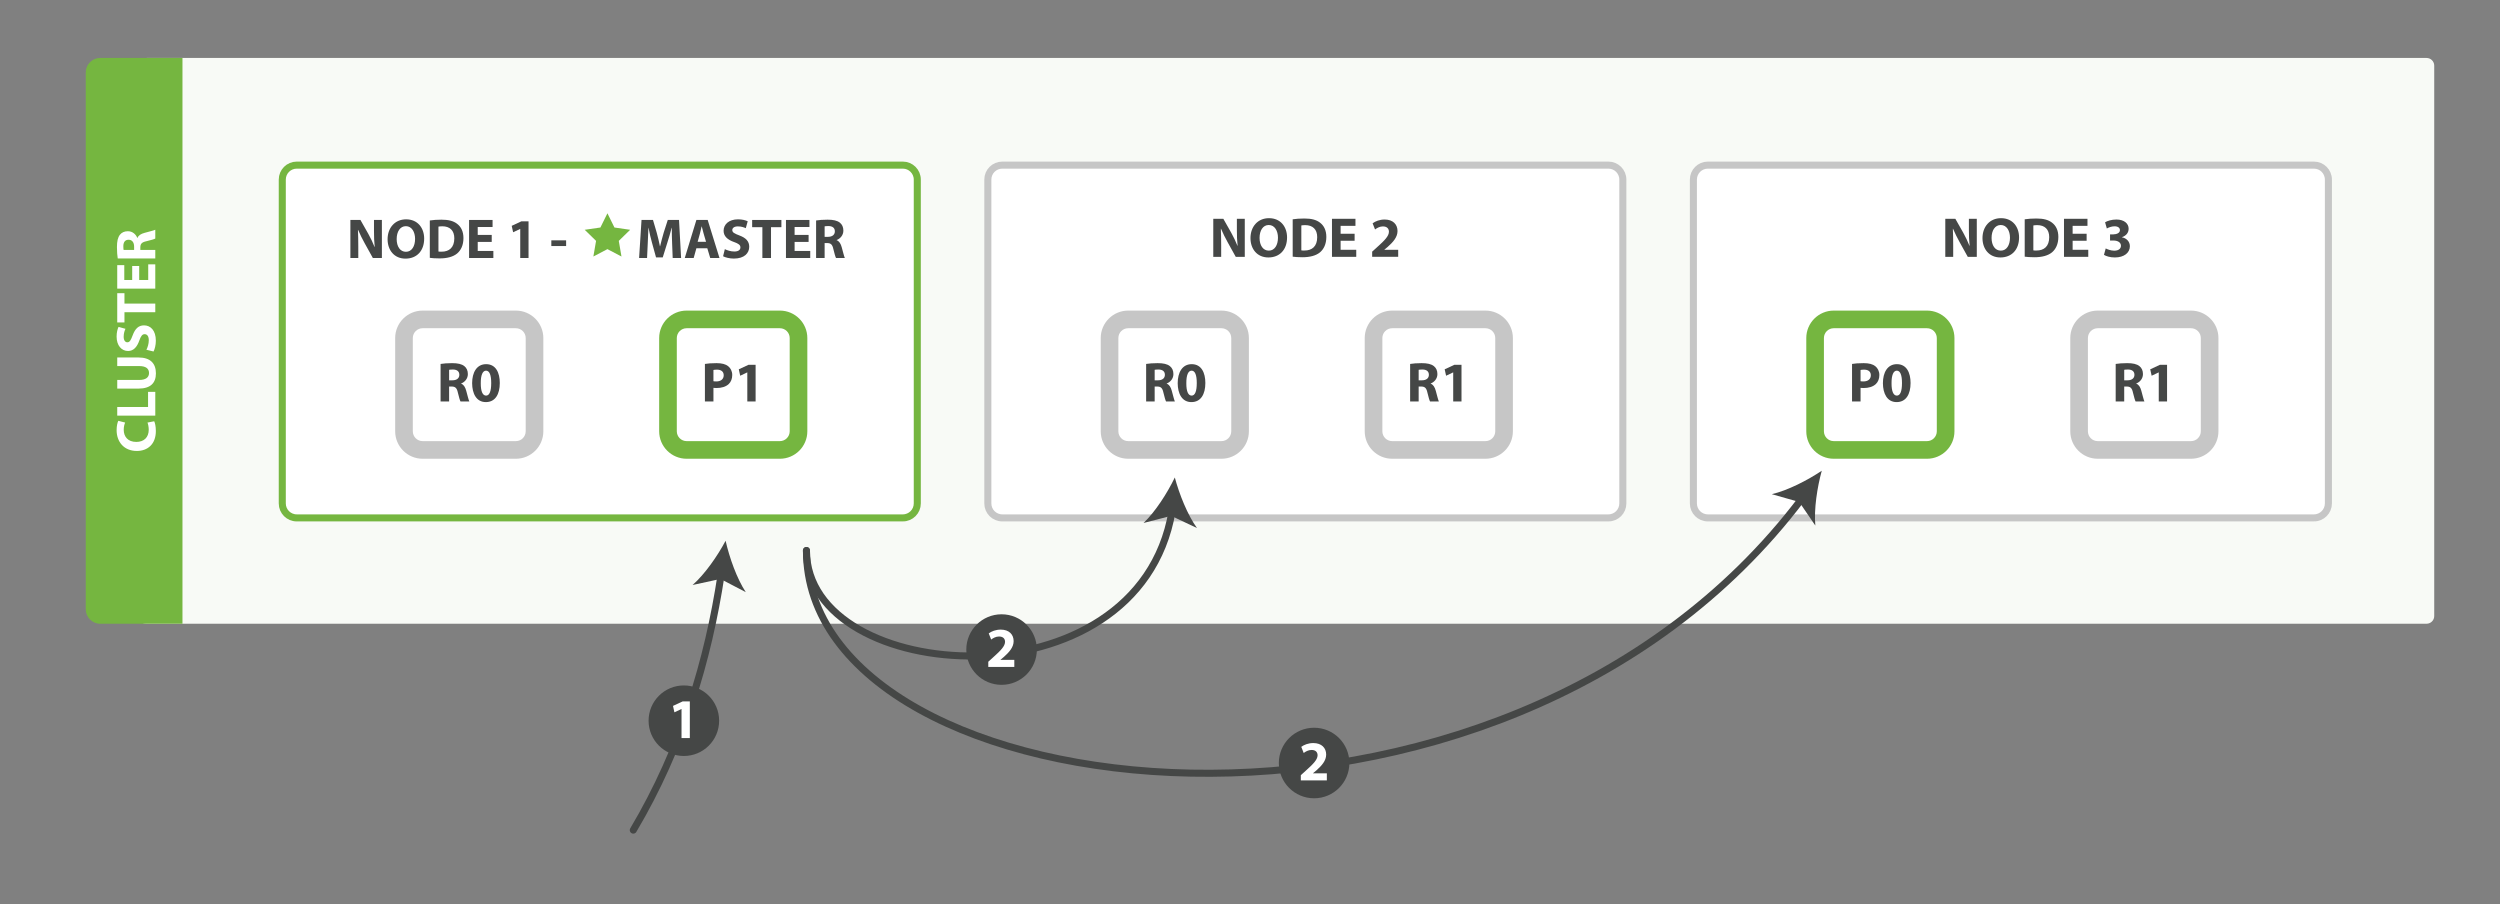 <?xml version="1.0" encoding="UTF-8" standalone="no"?>
<!-- Generator: Adobe Illustrator 17.1.0, SVG Export Plug-In . SVG Version: 6.00 Build 0)  -->

<svg
   xmlns:dc="http://purl.org/dc/elements/1.1/"
   xmlns:cc="http://creativecommons.org/ns#"
   xmlns:rdf="http://www.w3.org/1999/02/22-rdf-syntax-ns#"
   xmlns:svg="http://www.w3.org/2000/svg"
   xmlns="http://www.w3.org/2000/svg"
   xmlns:sodipodi="http://sodipodi.sourceforge.net/DTD/sodipodi-0.dtd"
   xmlns:inkscape="http://www.inkscape.org/namespaces/inkscape"
   version="1.1"
   x="0px"
   y="0px"
   viewBox="0 0 566.929 205.03"
   enable-background="new 0 0 566.929 255.026"
   xml:space="preserve"
   id="svg3753"
   inkscape:version="0.48.2 r9819"
   width="100%"
   height="100%"
   sodipodi:docname="04-05_mget.svg"><rect x="0" y="0" width="566.929" height="205.03" fill="#808080" stroke="none"/><defs
   id="defs3965" /><sodipodi:namedview
   pagecolor="#ffffff"
   bordercolor="#666666"
   borderopacity="1"
   objecttolerance="10"
   gridtolerance="10"
   guidetolerance="10"
   inkscape:pageopacity="0"
   inkscape:pageshadow="2"
   inkscape:window-width="640"
   inkscape:window-height="480"
   id="namedview3963"
   showgrid="false"
   inkscape:zoom="0.62088904"
   inkscape:cx="283.4645"
   inkscape:cy="127.513"
   inkscape:window-x="539"
   inkscape:window-y="39"
   inkscape:window-maximized="0"
   inkscape:current-layer="svg3753" />
<g
   id="Layer_2"
   display="none"
   style="display:none"
   transform="translate(0,-49.996)">
	<path
   display="inline"
   d="M 41.378,191.282 H 22.729 c -1.811,0 -3.28,-1.468 -3.28,-3.28 V 66.262 c 0,-1.811 1.468,-3.28 3.28,-3.28 h 18.649 v 128.3 z"
   id="path3756"
   inkscape:connector-curvature="0"
   style="fill:#75b640;display:inline" />
</g>
<g
   id="Layer_1"
   transform="translate(0,-49.996)">
	<path
   d="M 550.274,191.44 H 33.293 c -1.811,0 -3.28,-1.468 -3.28,-3.28 V 66.42 c 0,-1.811 1.468,-3.28 3.28,-3.28 h 516.981 c 0.961,0 1.74,0.779 1.74,1.74 V 189.7 c -10e-4,0.961 -0.78,1.74 -1.74,1.74 z"
   id="path3759"
   inkscape:connector-curvature="0"
   style="fill:#f8faf6" />
	<path
   stroke-miterlimit="10"
   d="M 204.734,167.44 H 67.293 c -1.811,0 -3.28,-1.468 -3.28,-3.28 V 90.72 c 0,-1.811 1.468,-3.28 3.28,-3.28 h 137.441 c 1.811,0 3.28,1.468 3.28,3.28 v 73.441 c -0.001,1.811 -1.469,3.279 -3.28,3.279 z"
   id="path3761"
   inkscape:connector-curvature="0"
   style="fill:#ffffff;stroke:#75b640;stroke-width:1.6;stroke-miterlimit:10" />
	<path
   stroke-miterlimit="10"
   d="M 364.734,167.44 H 227.293 c -1.811,0 -3.28,-1.468 -3.28,-3.28 V 90.72 c 0,-1.811 1.468,-3.28 3.28,-3.28 h 137.441 c 1.811,0 3.28,1.468 3.28,3.28 v 73.441 c -0.001,1.811 -1.469,3.279 -3.28,3.279 z"
   id="path3763"
   inkscape:connector-curvature="0"
   style="fill:#ffffff;stroke:#c6c6c6;stroke-width:1.6;stroke-miterlimit:10" />
	<path
   stroke-miterlimit="10"
   d="M 524.734,167.44 H 387.293 c -1.811,0 -3.28,-1.468 -3.28,-3.28 V 90.72 c 0,-1.811 1.468,-3.28 3.28,-3.28 h 137.441 c 1.811,0 3.28,1.468 3.28,3.28 v 73.441 c -10e-4,1.811 -1.469,3.279 -3.28,3.279 z"
   id="path3765"
   inkscape:connector-curvature="0"
   style="fill:#ffffff;stroke:#c6c6c6;stroke-width:1.6;stroke-miterlimit:10" />
	<g
   id="g3767">
		<path
   d="m 95.839,152.029 c -2.33,0 -4.226,-1.896 -4.226,-4.226 v -21.147 c 0,-2.33 1.896,-4.226 4.226,-4.226 h 21.148 c 2.33,0 4.226,1.896 4.226,4.226 v 21.147 c 0,2.33 -1.896,4.226 -4.226,4.226 H 95.839 z"
   id="path3769"
   inkscape:connector-curvature="0"
   style="fill:#ffffff" />
		<g
   id="g3771">
			<path
   d="m 116.987,124.429 c 1.229,0 2.226,0.997 2.226,2.226 v 21.148 c 0,1.229 -0.997,2.226 -2.226,2.226 H 95.84 c -1.229,0 -2.226,-0.997 -2.226,-2.226 v -21.148 c 0,-1.229 0.997,-2.226 2.226,-2.226 h 21.147 m 0,-4 H 95.84 c -3.433,0 -6.226,2.793 -6.226,6.226 v 21.148 c 0,3.433 2.793,6.226 6.226,6.226 h 21.148 c 3.433,0 6.226,-2.793 6.226,-6.226 v -21.148 c -0.001,-3.433 -2.794,-6.226 -6.227,-6.226 l 0,0 z"
   id="path3773"
   inkscape:connector-curvature="0"
   style="fill:#c6c6c6" />
		</g>
	</g>
	<g
   id="g3775">
		<path
   d="m 155.706,152.029 c -2.33,0 -4.226,-1.896 -4.226,-4.226 v -21.147 c 0,-2.33 1.896,-4.226 4.226,-4.226 h 21.148 c 2.33,0 4.226,1.896 4.226,4.226 v 21.147 c 0,2.33 -1.896,4.226 -4.226,4.226 h -21.148 z"
   id="path3777"
   inkscape:connector-curvature="0"
   style="fill:#ffffff" />
		<g
   id="g3779">
			<path
   d="m 176.854,124.429 c 1.229,0 2.226,0.997 2.226,2.226 v 21.148 c 0,1.229 -0.997,2.226 -2.226,2.226 h -21.148 c -1.229,0 -2.226,-0.997 -2.226,-2.226 v -21.148 c 0,-1.229 0.997,-2.226 2.226,-2.226 h 21.148 m 0,-4 h -21.148 c -3.433,0 -6.226,2.793 -6.226,6.226 v 21.148 c 0,3.433 2.793,6.226 6.226,6.226 h 21.148 c 3.433,0 6.226,-2.793 6.226,-6.226 v -21.148 c 0,-3.433 -2.793,-6.226 -6.226,-6.226 l 0,0 z"
   id="path3781"
   inkscape:connector-curvature="0"
   style="fill:#75b640" />
		</g>
	</g>
	<g
   id="g3783">
		<path
   d="m 255.84,152.029 c -2.33,0 -4.227,-1.896 -4.227,-4.226 v -21.147 c 0,-2.33 1.896,-4.226 4.227,-4.226 h 21.147 c 2.33,0 4.227,1.896 4.227,4.226 v 21.147 c 0,2.33 -1.896,4.226 -4.227,4.226 H 255.84 z"
   id="path3785"
   inkscape:connector-curvature="0"
   style="fill:#ffffff" />
		<g
   id="g3787">
			<path
   d="m 276.987,124.429 c 1.229,0 2.226,0.997 2.226,2.226 v 21.148 c 0,1.229 -0.997,2.226 -2.226,2.226 H 255.84 c -1.229,0 -2.226,-0.997 -2.226,-2.226 v -21.148 c 0,-1.229 0.997,-2.226 2.226,-2.226 h 21.147 m 0,-4 H 255.84 c -3.433,0 -6.226,2.793 -6.226,6.226 v 21.148 c 0,3.433 2.793,6.226 6.226,6.226 h 21.148 c 3.433,0 6.226,-2.793 6.226,-6.226 v -21.148 c -10e-4,-3.433 -2.794,-6.226 -6.227,-6.226 l 0,0 z"
   id="path3789"
   inkscape:connector-curvature="0"
   style="fill:#c6c6c6" />
		</g>
	</g>
	<g
   id="g3791">
		<path
   d="m 315.706,152.029 c -2.33,0 -4.226,-1.896 -4.226,-4.226 v -21.147 c 0,-2.33 1.896,-4.226 4.226,-4.226 h 21.148 c 2.33,0 4.226,1.896 4.226,4.226 v 21.147 c 0,2.33 -1.896,4.226 -4.226,4.226 h -21.148 z"
   id="path3793"
   inkscape:connector-curvature="0"
   style="fill:#ffffff" />
		<path
   d="m 336.854,124.429 c 1.229,0 2.226,0.997 2.226,2.226 v 21.148 c 0,1.229 -0.997,2.226 -2.226,2.226 h -21.148 c -1.229,0 -2.226,-0.997 -2.226,-2.226 v -21.148 c 0,-1.229 0.997,-2.226 2.226,-2.226 h 21.148 m 0,-4 h -21.148 c -3.433,0 -6.226,2.793 -6.226,6.226 v 21.148 c 0,3.433 2.793,6.226 6.226,6.226 h 21.148 c 3.433,0 6.226,-2.793 6.226,-6.226 v -21.148 c 0,-3.433 -2.793,-6.226 -6.226,-6.226 l 0,0 z"
   id="path3795"
   inkscape:connector-curvature="0"
   style="fill:#c6c6c6" />
	</g>
	<g
   id="g3797">
		<path
   d="m 415.84,152.029 c -2.33,0 -4.227,-1.896 -4.227,-4.226 v -21.147 c 0,-2.33 1.896,-4.226 4.227,-4.226 h 21.147 c 2.33,0 4.227,1.896 4.227,4.226 v 21.147 c 0,2.33 -1.896,4.226 -4.227,4.226 H 415.84 z"
   id="path3799"
   inkscape:connector-curvature="0"
   style="fill:#ffffff" />
		<path
   d="m 436.987,124.429 c 1.229,0 2.226,0.997 2.226,2.226 v 21.148 c 0,1.229 -0.997,2.226 -2.226,2.226 H 415.84 c -1.229,0 -2.226,-0.997 -2.226,-2.226 v -21.148 c 0,-1.229 0.997,-2.226 2.226,-2.226 h 21.147 m 0,-4 H 415.84 c -3.433,0 -6.226,2.793 -6.226,6.226 v 21.148 c 0,3.433 2.793,6.226 6.226,6.226 h 21.148 c 3.433,0 6.226,-2.793 6.226,-6.226 v -21.148 c -10e-4,-3.433 -2.794,-6.226 -6.227,-6.226 l 0,0 z"
   id="path3801"
   inkscape:connector-curvature="0"
   style="fill:#75b640" />
	</g>
	<g
   id="g3803">
		<path
   d="m 475.706,152.029 c -2.33,0 -4.226,-1.896 -4.226,-4.226 v -21.147 c 0,-2.33 1.896,-4.226 4.226,-4.226 h 21.148 c 2.33,0 4.226,1.896 4.226,4.226 v 21.147 c 0,2.33 -1.896,4.226 -4.226,4.226 h -21.148 z"
   id="path3805"
   inkscape:connector-curvature="0"
   style="fill:#ffffff" />
		<path
   d="m 496.854,124.429 c 1.229,0 2.226,0.997 2.226,2.226 v 21.148 c 0,1.229 -0.997,2.226 -2.226,2.226 h -21.148 c -1.229,0 -2.226,-0.997 -2.226,-2.226 v -21.148 c 0,-1.229 0.997,-2.226 2.226,-2.226 h 21.148 m 0,-4 h -21.148 c -3.433,0 -6.226,2.793 -6.226,6.226 v 21.148 c 0,3.433 2.793,6.226 6.226,6.226 h 21.148 c 3.433,0 6.226,-2.793 6.226,-6.226 v -21.148 c 0,-3.433 -2.793,-6.226 -6.226,-6.226 l 0,0 z"
   id="path3807"
   inkscape:connector-curvature="0"
   style="fill:#c6c6c6" />
	</g>
	<g
   id="g3809">
		<path
   d="m 275.137,108.24 v -8.628 h 2.279 l 1.792,3.162 c 0.512,0.909 1.024,1.984 1.408,2.957 h 0.038 c -0.128,-1.139 -0.166,-2.304 -0.166,-3.597 v -2.522 h 1.792 v 8.628 h -2.048 l -1.844,-3.329 c -0.512,-0.922 -1.075,-2.036 -1.498,-3.047 l -0.038,0.013 c 0.051,1.14 0.077,2.356 0.077,3.764 v 2.599 h -1.792 z"
   id="path3811"
   inkscape:connector-curvature="0"
   style="fill:#454746" />
		<path
   d="m 291.868,103.836 c 0,2.829 -1.716,4.544 -4.237,4.544 -2.561,0 -4.059,-1.933 -4.059,-4.391 0,-2.586 1.651,-4.519 4.199,-4.519 2.65,0.001 4.097,1.985 4.097,4.366 z m -6.235,0.116 c 0,1.69 0.794,2.88 2.1,2.88 1.319,0 2.074,-1.255 2.074,-2.932 0,-1.549 -0.742,-2.88 -2.087,-2.88 -1.319,0 -2.087,1.254 -2.087,2.932 z"
   id="path3813"
   inkscape:connector-curvature="0"
   style="fill:#454746" />
		<path
   d="m 293.146,99.727 c 0.717,-0.115 1.651,-0.18 2.638,-0.18 1.639,0 2.701,0.294 3.533,0.922 0.896,0.666 1.459,1.729 1.459,3.252 0,1.651 -0.602,2.791 -1.434,3.495 -0.909,0.755 -2.291,1.114 -3.981,1.114 -1.012,0 -1.729,-0.064 -2.215,-0.128 v -8.475 z m 1.959,7.041 c 0.166,0.039 0.436,0.039 0.679,0.039 1.767,0.013 2.919,-0.96 2.919,-3.021 0.013,-1.792 -1.037,-2.74 -2.715,-2.74 -0.435,0 -0.717,0.039 -0.883,0.077 v 5.645 z"
   id="path3815"
   inkscape:connector-curvature="0"
   style="fill:#454746" />
		<path
   d="m 307.188,104.592 h -3.175 v 2.048 h 3.546 v 1.6 h -5.505 v -8.628 h 5.326 v 1.6 h -3.367 v 1.792 h 3.175 v 1.588 z"
   id="path3817"
   inkscape:connector-curvature="0"
   style="fill:#454746" />
		<path
   d="m 311.169,108.24 v -1.178 l 1.075,-0.973 c 1.817,-1.626 2.701,-2.56 2.727,-3.533 0,-0.679 -0.409,-1.216 -1.37,-1.216 -0.717,0 -1.344,0.358 -1.779,0.691 l -0.551,-1.396 c 0.628,-0.474 1.601,-0.858 2.728,-0.858 1.882,0 2.919,1.101 2.919,2.612 0,1.396 -1.012,2.509 -2.215,3.584 l -0.769,0.64 v 0.026 h 3.137 v 1.6 h -5.902 z"
   id="path3819"
   inkscape:connector-curvature="0"
   style="fill:#454746" />
	</g>
	<g
   id="g3821">
		<path
   d="m 441.137,108.24 v -8.628 h 2.279 l 1.792,3.162 c 0.512,0.909 1.024,1.984 1.408,2.957 h 0.038 c -0.128,-1.139 -0.166,-2.304 -0.166,-3.597 v -2.522 h 1.792 v 8.628 h -2.048 l -1.844,-3.329 c -0.512,-0.922 -1.075,-2.036 -1.498,-3.047 l -0.038,0.013 c 0.051,1.14 0.077,2.356 0.077,3.764 v 2.599 h -1.792 z"
   id="path3823"
   inkscape:connector-curvature="0"
   style="fill:#454746" />
		<path
   d="m 457.868,103.836 c 0,2.829 -1.716,4.544 -4.237,4.544 -2.561,0 -4.059,-1.933 -4.059,-4.391 0,-2.586 1.651,-4.519 4.199,-4.519 2.65,0.001 4.097,1.985 4.097,4.366 z m -6.235,0.116 c 0,1.69 0.794,2.88 2.1,2.88 1.319,0 2.074,-1.255 2.074,-2.932 0,-1.549 -0.742,-2.88 -2.087,-2.88 -1.319,0 -2.087,1.254 -2.087,2.932 z"
   id="path3825"
   inkscape:connector-curvature="0"
   style="fill:#454746" />
		<path
   d="m 459.146,99.727 c 0.717,-0.115 1.651,-0.18 2.638,-0.18 1.639,0 2.701,0.294 3.533,0.922 0.896,0.666 1.459,1.729 1.459,3.252 0,1.651 -0.602,2.791 -1.434,3.495 -0.909,0.755 -2.291,1.114 -3.981,1.114 -1.012,0 -1.729,-0.064 -2.215,-0.128 v -8.475 z m 1.959,7.041 c 0.166,0.039 0.436,0.039 0.679,0.039 1.767,0.013 2.919,-0.96 2.919,-3.021 0.013,-1.792 -1.037,-2.74 -2.715,-2.74 -0.435,0 -0.717,0.039 -0.883,0.077 v 5.645 z"
   id="path3827"
   inkscape:connector-curvature="0"
   style="fill:#454746" />
		<path
   d="m 473.188,104.592 h -3.175 v 2.048 h 3.546 v 1.6 h -5.505 v -8.628 h 5.326 v 1.6 h -3.367 v 1.792 h 3.175 v 1.588 z"
   id="path3829"
   inkscape:connector-curvature="0"
   style="fill:#454746" />
		<path
   d="m 477.515,106.333 c 0.345,0.179 1.139,0.512 1.933,0.512 1.012,0 1.523,-0.486 1.523,-1.114 0,-0.819 -0.819,-1.19 -1.677,-1.19 H 478.5 v -1.396 h 0.755 c 0.653,-0.013 1.485,-0.256 1.485,-0.96 0,-0.5 -0.409,-0.871 -1.229,-0.871 -0.679,0 -1.396,0.294 -1.741,0.499 l -0.397,-1.408 c 0.5,-0.32 1.498,-0.627 2.573,-0.627 1.78,0 2.766,0.935 2.766,2.074 0,0.883 -0.499,1.575 -1.523,1.933 v 0.025 c 0.998,0.179 1.805,0.935 1.805,2.023 0,1.472 -1.293,2.547 -3.405,2.547 -1.075,0 -1.984,-0.281 -2.471,-0.589 l 0.397,-1.458 z"
   id="path3831"
   inkscape:connector-curvature="0"
   style="fill:#454746" />
	</g>
	<g
   id="g3833">
		<path
   d="m 99.912,132.527 c 0.628,-0.103 1.562,-0.18 2.599,-0.18 1.28,0 2.177,0.192 2.791,0.679 0.513,0.41 0.794,1.011 0.794,1.805 0,1.101 -0.781,1.856 -1.523,2.125 v 0.039 c 0.602,0.243 0.935,0.819 1.152,1.613 0.269,0.973 0.537,2.1 0.704,2.433 h -1.997 c -0.141,-0.243 -0.346,-0.947 -0.602,-2.01 -0.23,-1.076 -0.602,-1.37 -1.396,-1.383 h -0.589 v 3.393 h -1.934 v -8.514 z m 1.934,3.712 h 0.768 c 0.974,0 1.55,-0.486 1.55,-1.242 0,-0.794 -0.538,-1.191 -1.435,-1.204 -0.474,0 -0.742,0.039 -0.883,0.064 v 2.382 z"
   id="path3835"
   inkscape:connector-curvature="0"
   style="fill:#454746" />
		<path
   d="m 113.34,136.841 c 0,2.573 -1.037,4.34 -3.162,4.34 -2.15,0 -3.098,-1.933 -3.111,-4.289 0,-2.407 1.024,-4.314 3.176,-4.314 2.227,0 3.097,1.984 3.097,4.263 z m -4.315,0.051 c -0.013,1.908 0.448,2.816 1.204,2.816 0.755,0 1.164,-0.947 1.164,-2.842 0,-1.844 -0.396,-2.816 -1.178,-2.816 -0.716,0 -1.202,0.909 -1.19,2.842 z"
   id="path3837"
   inkscape:connector-curvature="0"
   style="fill:#454746" />
	</g>
	<g
   id="g3839">
		<path
   d="m 159.854,132.527 c 0.602,-0.103 1.447,-0.18 2.638,-0.18 1.203,0 2.061,0.23 2.637,0.691 0.551,0.436 0.922,1.152 0.922,1.997 0,0.845 -0.281,1.562 -0.794,2.048 -0.665,0.627 -1.651,0.909 -2.804,0.909 -0.256,0 -0.486,-0.013 -0.665,-0.039 v 3.085 h -1.934 v -8.511 z m 1.934,3.917 c 0.166,0.039 0.371,0.051 0.652,0.051 1.037,0 1.678,-0.525 1.678,-1.408 0,-0.793 -0.551,-1.267 -1.523,-1.267 -0.397,0 -0.666,0.038 -0.807,0.077 v 2.547 z"
   id="path3841"
   inkscape:connector-curvature="0"
   style="fill:#454746" />
		<path
   d="m 169.468,134.447 h -0.025 l -1.588,0.755 -0.32,-1.459 2.202,-1.024 h 1.613 v 8.321 h -1.882 v -6.593 z"
   id="path3843"
   inkscape:connector-curvature="0"
   style="fill:#454746" />
	</g>
	<g
   id="g3845">
		<path
   d="m 259.912,132.527 c 0.628,-0.103 1.562,-0.18 2.599,-0.18 1.28,0 2.177,0.192 2.791,0.679 0.513,0.41 0.794,1.011 0.794,1.805 0,1.101 -0.781,1.856 -1.523,2.125 v 0.039 c 0.602,0.243 0.935,0.819 1.152,1.613 0.269,0.973 0.537,2.1 0.704,2.433 h -1.997 c -0.141,-0.243 -0.346,-0.947 -0.602,-2.01 -0.23,-1.076 -0.602,-1.37 -1.396,-1.383 h -0.589 v 3.393 h -1.934 v -8.514 z m 1.934,3.712 h 0.768 c 0.974,0 1.55,-0.486 1.55,-1.242 0,-0.794 -0.538,-1.191 -1.435,-1.204 -0.474,0 -0.742,0.039 -0.883,0.064 v 2.382 z"
   id="path3847"
   inkscape:connector-curvature="0"
   style="fill:#454746" />
		<path
   d="m 273.34,136.841 c 0,2.573 -1.037,4.34 -3.162,4.34 -2.15,0 -3.098,-1.933 -3.111,-4.289 0,-2.407 1.024,-4.314 3.176,-4.314 2.227,0 3.097,1.984 3.097,4.263 z m -4.315,0.051 c -0.013,1.908 0.448,2.816 1.204,2.816 0.755,0 1.164,-0.947 1.164,-2.842 0,-1.844 -0.396,-2.816 -1.178,-2.816 -0.716,0 -1.202,0.909 -1.19,2.842 z"
   id="path3849"
   inkscape:connector-curvature="0"
   style="fill:#454746" />
	</g>
	<g
   id="g3851">
		<path
   d="m 319.778,132.527 c 0.628,-0.103 1.562,-0.18 2.599,-0.18 1.28,0 2.177,0.192 2.791,0.679 0.513,0.41 0.794,1.011 0.794,1.805 0,1.101 -0.781,1.856 -1.523,2.125 v 0.039 c 0.602,0.243 0.935,0.819 1.152,1.613 0.269,0.973 0.537,2.1 0.704,2.433 h -1.997 c -0.141,-0.243 -0.346,-0.947 -0.602,-2.01 -0.23,-1.076 -0.602,-1.37 -1.396,-1.383 h -0.589 v 3.393 h -1.934 v -8.514 z m 1.934,3.712 h 0.768 c 0.974,0 1.55,-0.486 1.55,-1.242 0,-0.794 -0.538,-1.191 -1.435,-1.204 -0.474,0 -0.742,0.039 -0.883,0.064 v 2.382 z"
   id="path3853"
   inkscape:connector-curvature="0"
   style="fill:#454746" />
		<path
   d="m 329.545,134.447 h -0.025 l -1.588,0.755 -0.32,-1.459 2.202,-1.024 h 1.613 v 8.321 h -1.882 v -6.593 z"
   id="path3855"
   inkscape:connector-curvature="0"
   style="fill:#454746" />
	</g>
	<g
   id="g3857">
		<path
   d="m 419.988,132.527 c 0.602,-0.103 1.447,-0.18 2.638,-0.18 1.203,0 2.061,0.23 2.637,0.691 0.551,0.436 0.922,1.152 0.922,1.997 0,0.845 -0.281,1.562 -0.794,2.048 -0.665,0.627 -1.651,0.909 -2.804,0.909 -0.256,0 -0.486,-0.013 -0.665,-0.039 v 3.085 h -1.934 v -8.511 z m 1.934,3.917 c 0.166,0.039 0.371,0.051 0.652,0.051 1.037,0 1.678,-0.525 1.678,-1.408 0,-0.793 -0.551,-1.267 -1.523,-1.267 -0.397,0 -0.666,0.038 -0.807,0.077 v 2.547 z"
   id="path3859"
   inkscape:connector-curvature="0"
   style="fill:#454746" />
		<path
   d="m 433.263,136.841 c 0,2.573 -1.037,4.34 -3.162,4.34 -2.15,0 -3.098,-1.933 -3.11,-4.289 0,-2.407 1.023,-4.314 3.175,-4.314 2.227,0 3.097,1.984 3.097,4.263 z m -4.315,0.051 c -0.013,1.908 0.448,2.816 1.204,2.816 0.755,0 1.164,-0.947 1.164,-2.842 0,-1.844 -0.396,-2.816 -1.178,-2.816 -0.716,0 -1.202,0.909 -1.19,2.842 z"
   id="path3861"
   inkscape:connector-curvature="0"
   style="fill:#454746" />
	</g>
	<g
   id="g3863">
		<path
   d="m 479.778,132.527 c 0.628,-0.103 1.562,-0.18 2.599,-0.18 1.28,0 2.177,0.192 2.791,0.679 0.513,0.41 0.794,1.011 0.794,1.805 0,1.101 -0.781,1.856 -1.523,2.125 v 0.039 c 0.602,0.243 0.935,0.819 1.152,1.613 0.269,0.973 0.537,2.1 0.704,2.433 h -1.997 c -0.141,-0.243 -0.346,-0.947 -0.602,-2.01 -0.23,-1.076 -0.602,-1.37 -1.396,-1.383 h -0.589 v 3.393 h -1.934 v -8.514 z m 1.934,3.712 h 0.768 c 0.974,0 1.55,-0.486 1.55,-1.242 0,-0.794 -0.538,-1.191 -1.435,-1.204 -0.474,0 -0.742,0.039 -0.883,0.064 v 2.382 z"
   id="path3865"
   inkscape:connector-curvature="0"
   style="fill:#454746" />
		<path
   d="m 489.545,134.447 h -0.025 l -1.588,0.755 -0.32,-1.459 2.202,-1.024 h 1.613 v 8.321 h -1.882 v -6.593 z"
   id="path3867"
   inkscape:connector-curvature="0"
   style="fill:#454746" />
	</g>
	<g
   id="g3869">
		<g
   id="g3871">
			<path
   stroke-miterlimit="10"
   d="m 182.879,174.839 c 0,59.657 157.337,78.904 225.765,-11.803"
   id="path3873"
   inkscape:connector-curvature="0"
   style="fill:none;stroke:#454746;stroke-width:1.6;stroke-linecap:round;stroke-miterlimit:10" />
			<g
   id="g3875">
				<path
   d="m 413.126,156.744 c -1.031,3.737 -1.801,8.742 -1.458,12.435 l -3.651,-5.346 -6.225,-1.772 c 3.612,-0.843 8.116,-3.156 11.334,-5.317 z"
   id="path3877"
   inkscape:connector-curvature="0"
   style="fill:#454746" />
			</g>
		</g>
	</g>
	<circle
   cx="298.002"
   cy="223.026"
   r="8"
   id="circle3879"
   sodipodi:cx="298.00201"
   sodipodi:cy="223.026"
   sodipodi:rx="8"
   sodipodi:ry="8"
   style="fill:#454746"
   d="m 306.002,223.026 c 0,4.418 -3.582,8 -8,8 -4.418,0 -8,-3.582 -8,-8 0,-4.418 3.582,-8 8,-8 4.418,0 8,3.582 8,8 z" />
	<g
   id="g3881">
		<path
   d="m 294.989,226.965 v -1.178 l 1.075,-0.973 c 1.817,-1.626 2.701,-2.56 2.727,-3.533 0,-0.679 -0.409,-1.216 -1.37,-1.216 -0.717,0 -1.344,0.358 -1.779,0.691 l -0.551,-1.396 c 0.628,-0.474 1.601,-0.858 2.728,-0.858 1.882,0 2.919,1.101 2.919,2.612 0,1.396 -1.012,2.509 -2.215,3.584 l -0.769,0.64 v 0.026 h 3.137 v 1.6 h -5.902 z"
   id="path3883"
   inkscape:connector-curvature="0"
   style="fill:#ffffff" />
	</g>
	<g
   id="g3885">
		<g
   id="g3887">
			<path
   stroke-miterlimit="10"
   d="m 143.613,238.24 c 11.069,-18.651 16.985,-38.575 19.92,-57.957"
   id="path3889"
   inkscape:connector-curvature="0"
   style="fill:none;stroke:#454746;stroke-width:1.6;stroke-linecap:round;stroke-miterlimit:10" />
			<g
   id="g3891">
				<path
   d="m 164.547,172.625 c 0.852,3.782 2.532,8.559 4.576,11.654 l -5.74,-2.993 -6.325,1.371 c 2.787,-2.445 5.669,-6.609 7.489,-10.032 z"
   id="path3893"
   inkscape:connector-curvature="0"
   style="fill:#454746" />
			</g>
		</g>
	</g>
	<circle
   cx="155.08"
   cy="213.433"
   r="8"
   id="circle3895"
   sodipodi:cx="155.08"
   sodipodi:cy="213.433"
   sodipodi:rx="8"
   sodipodi:ry="8"
   style="fill:#454746"
   d="m 163.08,213.433 c 0,4.418 -3.582,8 -8,8 -4.418,0 -8,-3.582 -8,-8 0,-4.418 3.582,-8 8,-8 4.418,0 8,3.582 8,8 z" />
	<g
   id="g3897">
		<path
   d="m 154.55,210.778 h -0.025 l -1.588,0.755 -0.32,-1.459 2.202,-1.024 h 1.613 v 8.321 h -1.882 v -6.593 z"
   id="path3899"
   inkscape:connector-curvature="0"
   style="fill:#ffffff" />
	</g>
	<g
   id="g3901">
		<path
   d="m 79.458,108.505 v -8.628 h 2.279 l 1.792,3.162 c 0.512,0.909 1.024,1.984 1.408,2.957 h 0.038 c -0.128,-1.139 -0.166,-2.304 -0.166,-3.597 v -2.522 h 1.792 v 8.628 h -2.048 l -1.844,-3.329 c -0.512,-0.922 -1.075,-2.036 -1.498,-3.047 l -0.038,0.013 c 0.051,1.14 0.077,2.356 0.077,3.764 v 2.599 h -1.792 z"
   id="path3903"
   inkscape:connector-curvature="0"
   style="fill:#454746" />
		<path
   d="m 96.189,104.101 c 0,2.829 -1.716,4.544 -4.238,4.544 -2.56,0 -4.058,-1.933 -4.058,-4.391 0,-2.586 1.651,-4.519 4.199,-4.519 2.65,0 4.097,1.985 4.097,4.366 z m -6.235,0.115 c 0,1.69 0.794,2.88 2.1,2.88 1.319,0 2.074,-1.255 2.074,-2.932 0,-1.549 -0.742,-2.88 -2.087,-2.88 -1.318,10e-4 -2.087,1.255 -2.087,2.932 z"
   id="path3905"
   inkscape:connector-curvature="0"
   style="fill:#454746" />
		<path
   d="m 97.468,99.992 c 0.717,-0.115 1.651,-0.18 2.638,-0.18 1.639,0 2.701,0.294 3.533,0.922 0.896,0.666 1.459,1.729 1.459,3.252 0,1.651 -0.602,2.791 -1.434,3.495 -0.909,0.755 -2.291,1.114 -3.981,1.114 -1.011,0 -1.729,-0.064 -2.215,-0.128 v -8.475 z m 1.959,7.041 c 0.166,0.039 0.436,0.039 0.679,0.039 1.767,0.013 2.919,-0.96 2.919,-3.021 0.013,-1.792 -1.037,-2.74 -2.714,-2.74 -0.436,0 -0.718,0.039 -0.884,0.077 v 5.645 z"
   id="path3907"
   inkscape:connector-curvature="0"
   style="fill:#454746" />
		<path
   d="m 111.51,104.856 h -3.175 v 2.048 h 3.546 v 1.6 h -5.505 v -8.628 h 5.326 v 1.6 h -3.367 v 1.792 h 3.175 v 1.588 z"
   id="path3909"
   inkscape:connector-curvature="0"
   style="fill:#454746" />
		<path
   d="m 117.974,101.912 h -0.025 l -1.588,0.755 -0.32,-1.459 2.202,-1.024 h 1.613 v 8.321 h -1.882 v -6.593 z"
   id="path3911"
   inkscape:connector-curvature="0"
   style="fill:#454746" />
		<path
   d="m 128.38,104.498 v 1.293 h -3.354 v -1.293 h 3.354 z"
   id="path3913"
   inkscape:connector-curvature="0"
   style="fill:#454746" />
		<path
   d="m 152.419,105.202 c -0.039,-1.037 -0.077,-2.292 -0.077,-3.546 h -0.038 c -0.27,1.101 -0.628,2.33 -0.961,3.341 l -1.05,3.367 h -1.523 l -0.921,-3.342 c -0.282,-1.011 -0.576,-2.24 -0.781,-3.367 h -0.025 c -0.052,1.165 -0.09,2.497 -0.154,3.572 l -0.153,3.277 h -1.805 l 0.55,-8.628 h 2.599 l 0.846,2.88 c 0.269,0.999 0.537,2.074 0.729,3.085 h 0.038 c 0.243,-0.999 0.538,-2.138 0.819,-3.098 l 0.922,-2.868 h 2.548 l 0.474,8.628 h -1.907 l -0.13,-3.301 z"
   id="path3915"
   inkscape:connector-curvature="0"
   style="fill:#454746" />
		<path
   d="m 157.921,106.29 -0.614,2.215 h -2.022 l 2.637,-8.628 h 2.561 l 2.676,8.628 h -2.1 l -0.665,-2.215 h -2.473 z m 2.189,-1.459 -0.538,-1.831 c -0.153,-0.512 -0.307,-1.152 -0.435,-1.664 h -0.025 c -0.129,0.512 -0.257,1.165 -0.397,1.664 l -0.512,1.831 h 1.907 z"
   id="path3917"
   inkscape:connector-curvature="0"
   style="fill:#454746" />
		<path
   d="m 164.372,106.495 c 0.524,0.269 1.331,0.538 2.163,0.538 0.896,0 1.37,-0.372 1.37,-0.935 0,-0.538 -0.41,-0.845 -1.446,-1.216 -1.435,-0.499 -2.369,-1.293 -2.369,-2.547 0,-1.473 1.229,-2.599 3.265,-2.599 0.974,0 1.69,0.205 2.202,0.436 l -0.436,1.574 c -0.346,-0.166 -0.96,-0.409 -1.805,-0.409 -0.845,0 -1.255,0.384 -1.255,0.832 0,0.55 0.486,0.793 1.601,1.216 1.523,0.563 2.24,1.357 2.24,2.573 0,1.447 -1.113,2.676 -3.482,2.676 -0.985,0 -1.958,-0.256 -2.445,-0.525 l 0.397,-1.614 z"
   id="path3919"
   inkscape:connector-curvature="0"
   style="fill:#454746" />
		<path
   d="m 172.884,101.515 h -2.316 v -1.639 h 6.631 v 1.639 h -2.355 v 6.99 h -1.959 v -6.99 z"
   id="path3921"
   inkscape:connector-curvature="0"
   style="fill:#454746" />
		<path
   d="m 183.368,104.856 h -3.175 v 2.048 h 3.546 v 1.6 h -5.505 v -8.628 h 5.326 v 1.6 h -3.367 v 1.792 h 3.175 v 1.588 z"
   id="path3923"
   inkscape:connector-curvature="0"
   style="fill:#454746" />
		<path
   d="m 185.069,99.992 c 0.628,-0.103 1.562,-0.18 2.599,-0.18 1.28,0 2.177,0.192 2.791,0.679 0.513,0.41 0.794,1.011 0.794,1.805 0,1.101 -0.781,1.856 -1.523,2.125 v 0.039 c 0.602,0.243 0.935,0.819 1.152,1.613 0.269,0.973 0.537,2.1 0.704,2.433 h -1.997 c -0.141,-0.243 -0.346,-0.947 -0.602,-2.01 -0.23,-1.076 -0.602,-1.37 -1.396,-1.383 h -0.589 v 3.393 h -1.934 v -8.514 z m 1.934,3.712 h 0.768 c 0.974,0 1.55,-0.486 1.55,-1.242 0,-0.794 -0.538,-1.191 -1.435,-1.204 -0.474,0 -0.742,0.039 -0.883,0.064 v 2.382 z"
   id="path3925"
   inkscape:connector-curvature="0"
   style="fill:#454746" />
	</g>
	<polygon
   points="140.324,104.618 140.932,108.165 137.747,106.491 134.561,108.165 135.17,104.618 132.592,102.106 136.154,101.589 137.747,98.361 139.339,101.589 142.901,102.106 "
   id="polygon3927"
   style="fill:#75b640" />
	<path
   d="M 41.378,191.44 H 22.729 c -1.811,0 -3.28,-1.468 -3.28,-3.28 V 66.42 c 0,-1.811 1.468,-3.28 3.28,-3.28 h 18.649 v 128.3 z"
   id="path3929"
   inkscape:connector-curvature="0"
   style="fill:#75b640" />
	<g
   id="g3931">
		<path
   d="m 34.971,145.527 c 0.179,0.358 0.371,1.165 0.371,2.215 0,2.983 -1.856,4.519 -4.314,4.519 -2.944,0 -4.583,-2.1 -4.583,-4.711 0,-1.011 0.205,-1.78 0.384,-2.125 l 1.55,0.396 c -0.167,0.397 -0.32,0.948 -0.32,1.639 0,1.549 0.935,2.752 2.854,2.752 1.729,0 2.816,-1.024 2.816,-2.765 0,-0.589 -0.128,-1.242 -0.281,-1.626 l 1.523,-0.294 z"
   id="path3933"
   inkscape:connector-curvature="0"
   style="fill:#ffffff" />
		<path
   d="m 26.585,144.249 v -1.959 h 6.99 v -3.431 h 1.639 v 5.39 h -8.629 z"
   id="path3935"
   inkscape:connector-curvature="0"
   style="fill:#ffffff" />
		<path
   d="m 26.585,136.159 h 4.968 c 1.484,0 2.24,-0.563 2.24,-1.562 0,-1.024 -0.717,-1.587 -2.24,-1.587 h -4.968 v -1.946 h 4.84 c 2.662,0 3.93,1.344 3.93,3.598 0,2.176 -1.203,3.457 -3.956,3.457 h -4.813 v -1.96 z"
   id="path3937"
   inkscape:connector-curvature="0"
   style="fill:#ffffff" />
		<path
   d="m 33.204,129.311 c 0.269,-0.525 0.537,-1.331 0.537,-2.164 0,-0.896 -0.371,-1.37 -0.935,-1.37 -0.537,0 -0.845,0.41 -1.216,1.447 -0.499,1.434 -1.293,2.368 -2.548,2.368 -1.472,0 -2.599,-1.229 -2.599,-3.265 0,-0.973 0.205,-1.689 0.436,-2.202 l 1.574,0.435 c -0.166,0.346 -0.409,0.96 -0.409,1.805 0,0.845 0.384,1.255 0.832,1.255 0.551,0 0.794,-0.487 1.216,-1.601 0.563,-1.523 1.357,-2.24 2.573,-2.24 1.447,0 2.676,1.114 2.676,3.482 0,0.986 -0.256,1.959 -0.524,2.445 l -1.613,-0.395 z"
   id="path3939"
   inkscape:connector-curvature="0"
   style="fill:#ffffff" />
		<path
   d="m 28.224,120.799 v 2.317 h -1.639 v -6.632 h 1.639 v 2.356 h 6.99 v 1.958 h -6.99 z"
   id="path3941"
   inkscape:connector-curvature="0"
   style="fill:#ffffff" />
		<path
   d="m 31.565,110.315 v 3.175 h 2.048 v -3.546 h 1.601 v 5.505 h -8.629 v -5.326 h 1.601 v 3.367 h 1.792 v -3.175 h 1.587 z"
   id="path3943"
   inkscape:connector-curvature="0"
   style="fill:#ffffff" />
		<path
   d="m 26.7,108.614 c -0.103,-0.627 -0.179,-1.562 -0.179,-2.599 0,-1.28 0.191,-2.176 0.679,-2.791 0.409,-0.512 1.011,-0.793 1.805,-0.793 1.101,0 1.856,0.781 2.125,1.523 h 0.038 c 0.244,-0.602 0.819,-0.935 1.613,-1.152 0.974,-0.269 2.1,-0.538 2.433,-0.704 v 1.997 c -0.243,0.141 -0.947,0.346 -2.01,0.602 -1.075,0.23 -1.37,0.602 -1.383,1.395 v 0.589 h 3.393 v 1.933 H 26.7 z m 3.713,-1.933 v -0.769 c 0,-0.973 -0.486,-1.549 -1.242,-1.549 -0.793,0 -1.19,0.538 -1.203,1.434 0,0.474 0.038,0.743 0.064,0.884 h 2.381 z"
   id="path3945"
   inkscape:connector-curvature="0"
   style="fill:#ffffff" />
	</g>
	<g
   id="g3947">
		<g
   id="g3949">
			<path
   stroke-miterlimit="10"
   d="m 182.879,174.839 c 0,30.602 75.212,36.083 82.903,-8.856"
   id="path3951"
   inkscape:connector-curvature="0"
   style="fill:none;stroke:#454746;stroke-width:1.6;stroke-linecap:round;stroke-miterlimit:10" />
			<g
   id="g3953">
				<path
   d="m 266.414,158.277 c 1,3.746 2.865,8.453 5.027,11.466 l -5.852,-2.767 -6.267,1.617 c 2.691,-2.552 5.407,-6.825 7.092,-10.316 z"
   id="path3955"
   inkscape:connector-curvature="0"
   style="fill:#454746" />
			</g>
		</g>
	</g>
	<circle
   cx="227.129"
   cy="197.298"
   r="8"
   id="circle3957"
   sodipodi:cx="227.129"
   sodipodi:cy="197.298"
   sodipodi:rx="8"
   sodipodi:ry="8"
   style="fill:#454746"
   d="m 235.129,197.298 c 0,4.418 -3.582,8 -8,8 -4.418,0 -8,-3.582 -8,-8 0,-4.418 3.582,-8 8,-8 4.418,0 8,3.582 8,8 z" />
	<g
   id="g3959">
		<path
   d="m 224.115,201.237 v -1.178 l 1.075,-0.973 c 1.817,-1.626 2.701,-2.56 2.727,-3.533 0,-0.679 -0.409,-1.216 -1.37,-1.216 -0.717,0 -1.344,0.358 -1.779,0.691 l -0.551,-1.396 c 0.628,-0.474 1.601,-0.858 2.728,-0.858 1.882,0 2.919,1.101 2.919,2.612 0,1.396 -1.012,2.509 -2.215,3.584 l -0.769,0.64 v 0.026 h 3.137 v 1.6 h -5.902 z"
   id="path3961"
   inkscape:connector-curvature="0"
   style="fill:#ffffff" />
	</g>
</g>
</svg>